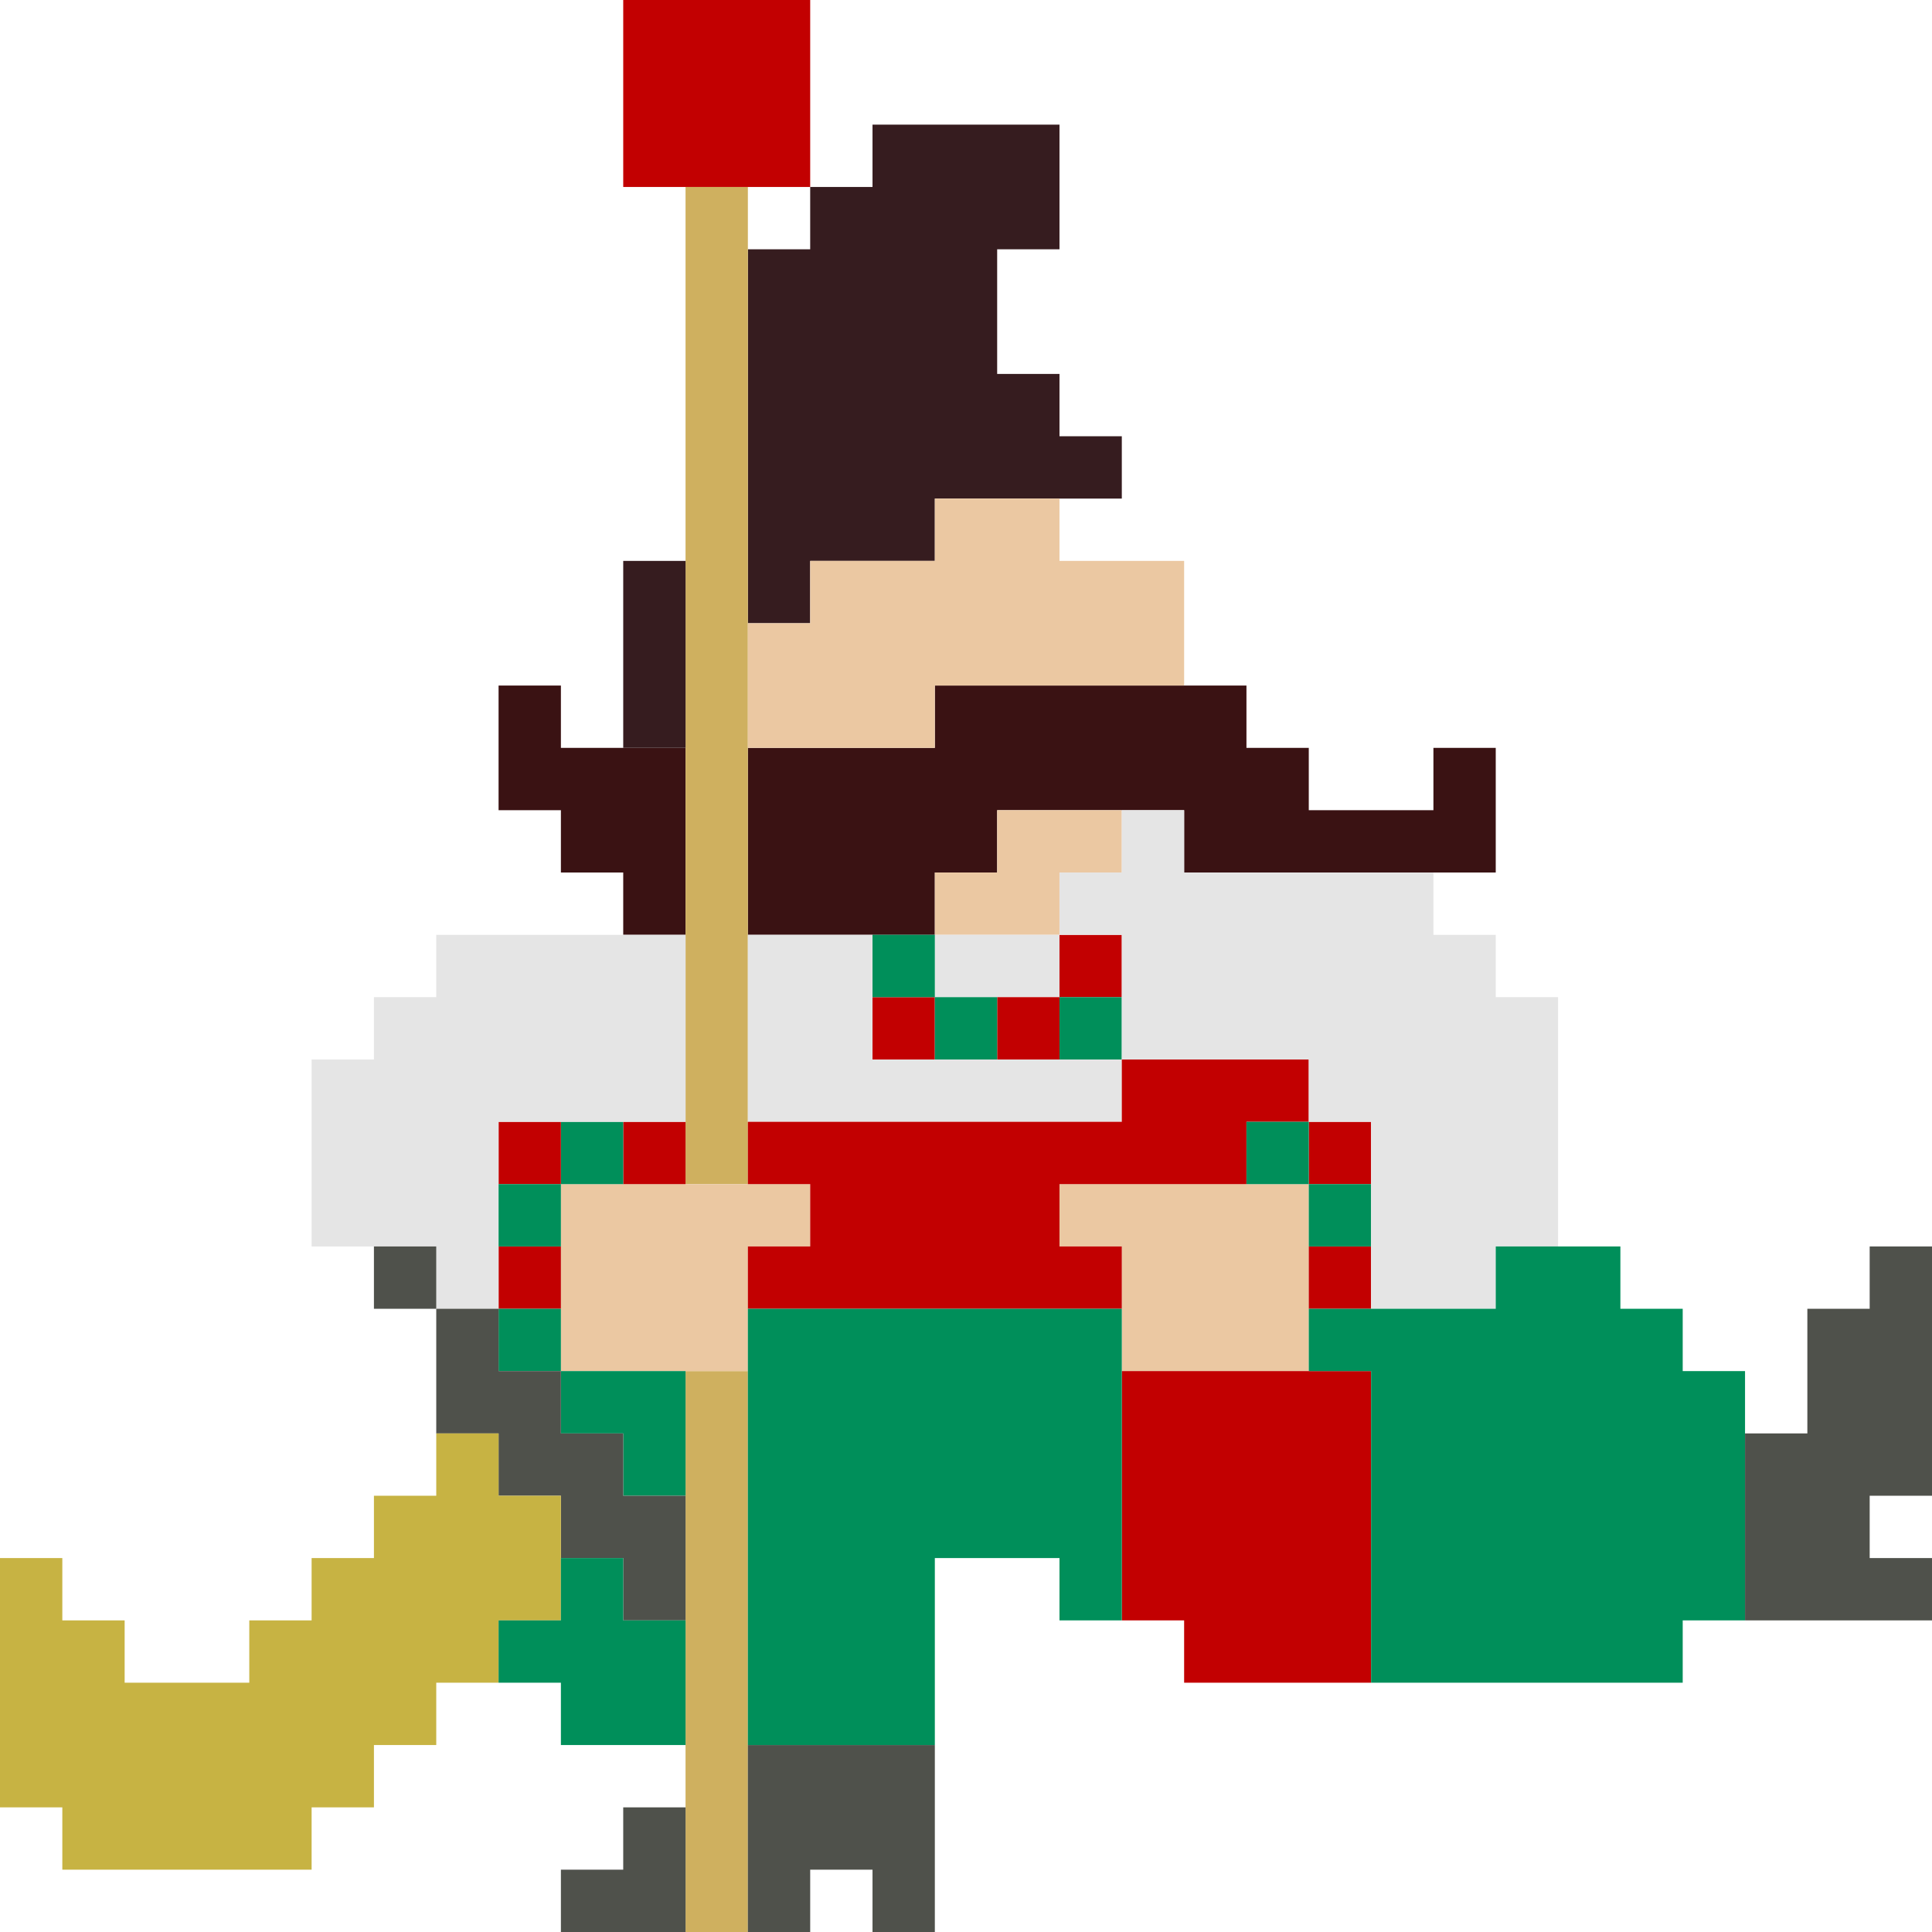 <?xml version="1.0" encoding="UTF-8"?>
<svg xmlns="http://www.w3.org/2000/svg" version="1.1" viewBox="0 0 310 310">
  <defs>
    <style>
      .cls-1 {
        fill: #361c1f;
      }

      .cls-2 {
        fill: #008f5a;
      }

      .cls-3 {
        fill: #e5e5e5;
      }

      .cls-4 {
        fill: #c7b343;
      }

      .cls-5 {
        fill: #c20001;
      }

      .cls-6 {
        fill: #ebc8a2;
      }

      .cls-7 {
        fill: #4f514b;
      }

      .cls-8 {
        fill: #3a1213;
      }

      .cls-9 {
        fill: #cfb05f;
      }
    </style>
  </defs>
  <!-- Generator: Adobe Illustrator 28.6.0, SVG Export Plug-In . SVG Version: 1.2.0 Build 709)  -->
  <g>
    <g id="Layer_1">
      <g>
        <polygon class="cls-1" points="120 40 120 100 130 100 130 90 150 90 150 80 180 80 180 70 170 70 170 60 160 60 160 40 170 40 170 20 140 20 140 30 130 30 130 40 120 40"/>
        <polygon class="cls-8" points="80 110 80 130 90 130 90 140 100 140 100 150 110 150 110 120 90 120 90 110 80 110"/>
        <polygon class="cls-8" points="120 120 120 150 150 150 150 140 160 140 160 130 190 130 190 140 240 140 240 120 230 120 230 130 210 130 210 120 200 120 200 110 150 110 150 120 120 120"/>
        <rect class="cls-9" x="110" y="220" width="10" height="90"/>
        <rect class="cls-9" x="110" y="30" width="10" height="160"/>
        <rect class="cls-5" x="100" y="0" width="30" height="30"/>
        <polygon class="cls-6" points="150 140 150 150 170 150 170 140 180 140 180 130 160 130 160 140 150 140"/>
        <polygon class="cls-6" points="170 190 170 200 180 200 180 220 210 220 210 190 170 190"/>
        <polygon class="cls-6" points="90 190 90 220 120 220 120 200 130 200 130 190 90 190"/>
        <rect class="cls-5" x="100" y="180" width="10" height="10"/>
        <rect class="cls-2" x="90" y="180" width="10" height="10"/>
        <rect class="cls-5" x="80" y="180" width="10" height="10"/>
        <rect class="cls-5" x="80" y="200" width="10" height="10"/>
        <rect class="cls-2" x="80" y="210" width="10" height="10"/>
        <rect class="cls-3" x="150" y="150" width="20" height="10"/>
        <polygon class="cls-3" points="120 150 120 180 180 180 180 170 140 170 140 150 120 150"/>
        <polygon class="cls-5" points="130 190 130 200 120 200 120 210 180 210 180 200 170 200 170 190 200 190 200 180 210 180 210 170 180 170 180 180 120 180 120 190 130 190"/>
        <polygon class="cls-3" points="50 170 50 200 70 200 70 210 80 210 80 180 110 180 110 150 70 150 70 160 60 160 60 170 50 170"/>
        <rect class="cls-7" x="60" y="200" width="10" height="10"/>
        <rect class="cls-5" x="140" y="160" width="10" height="10"/>
        <rect class="cls-5" x="170" y="150" width="10" height="10"/>
        <rect class="cls-5" x="160" y="160" width="10" height="10"/>
        <rect class="cls-2" x="170" y="160" width="10" height="10"/>
        <rect class="cls-5" x="210" y="180" width="10" height="10"/>
        <rect class="cls-5" x="210" y="200" width="10" height="10"/>
        <rect class="cls-2" x="200" y="180" width="10" height="10"/>
        <rect class="cls-2" x="80" y="190" width="10" height="10"/>
        <rect class="cls-2" x="210" y="190" width="10" height="10"/>
        <polygon class="cls-2" points="90 220 90 230 100 230 100 240 110 240 110 220 90 220"/>
        <polygon class="cls-7" points="70 210 70 230 80 230 80 240 90 240 90 250 100 250 100 260 110 260 110 240 100 240 100 230 90 230 90 220 80 220 80 210 70 210"/>
        <polygon class="cls-7" points="120 280 120 310 130 310 130 300 140 300 140 310 150 310 150 280 120 280"/>
        <polygon class="cls-7" points="90 300 90 310 110 310 110 290 100 290 100 300 90 300"/>
        <polygon class="cls-4" points="0 250 0 290 10 290 10 300 50 300 50 290 60 290 60 280 70 280 70 270 80 270 80 260 90 260 90 240 80 240 80 230 70 230 70 240 60 240 60 250 50 250 50 260 40 260 40 270 20 270 20 260 10 260 10 250 0 250"/>
        <polygon class="cls-2" points="80 260 80 270 90 270 90 280 110 280 110 260 100 260 100 250 90 250 90 260 80 260"/>
        <rect class="cls-2" x="150" y="160" width="10" height="10"/>
        <rect class="cls-2" x="140" y="150" width="10" height="10"/>
        <polygon class="cls-3" points="170 140 170 150 180 150 180 170 210 170 210 180 220 180 220 210 240 210 240 200 250 200 250 160 240 160 240 150 230 150 230 140 190 140 190 130 180 130 180 140 170 140"/>
        <polygon class="cls-6" points="120 100 120 120 150 120 150 110 190 110 190 90 170 90 170 80 150 80 150 90 130 90 130 100 120 100"/>
        <rect class="cls-1" x="100" y="90" width="10" height="30"/>
        <polygon class="cls-5" points="180 220 180 260 190 260 190 270 220 270 220 220 180 220"/>
        <polygon class="cls-2" points="120 210 120 280 150 280 150 250 170 250 170 260 180 260 180 210 120 210"/>
        <polygon class="cls-2" points="210 210 210 220 220 220 220 270 270 270 270 260 280 260 280 220 270 220 270 210 260 210 260 200 240 200 240 210 210 210"/>
        <polygon class="cls-7" points="280 230 280 260 310 260 310 250 300 250 300 240 310 240 310 200 300 200 300 210 290 210 290 230 280 230"/>
      </g>
    </g>
  </g>
</svg>